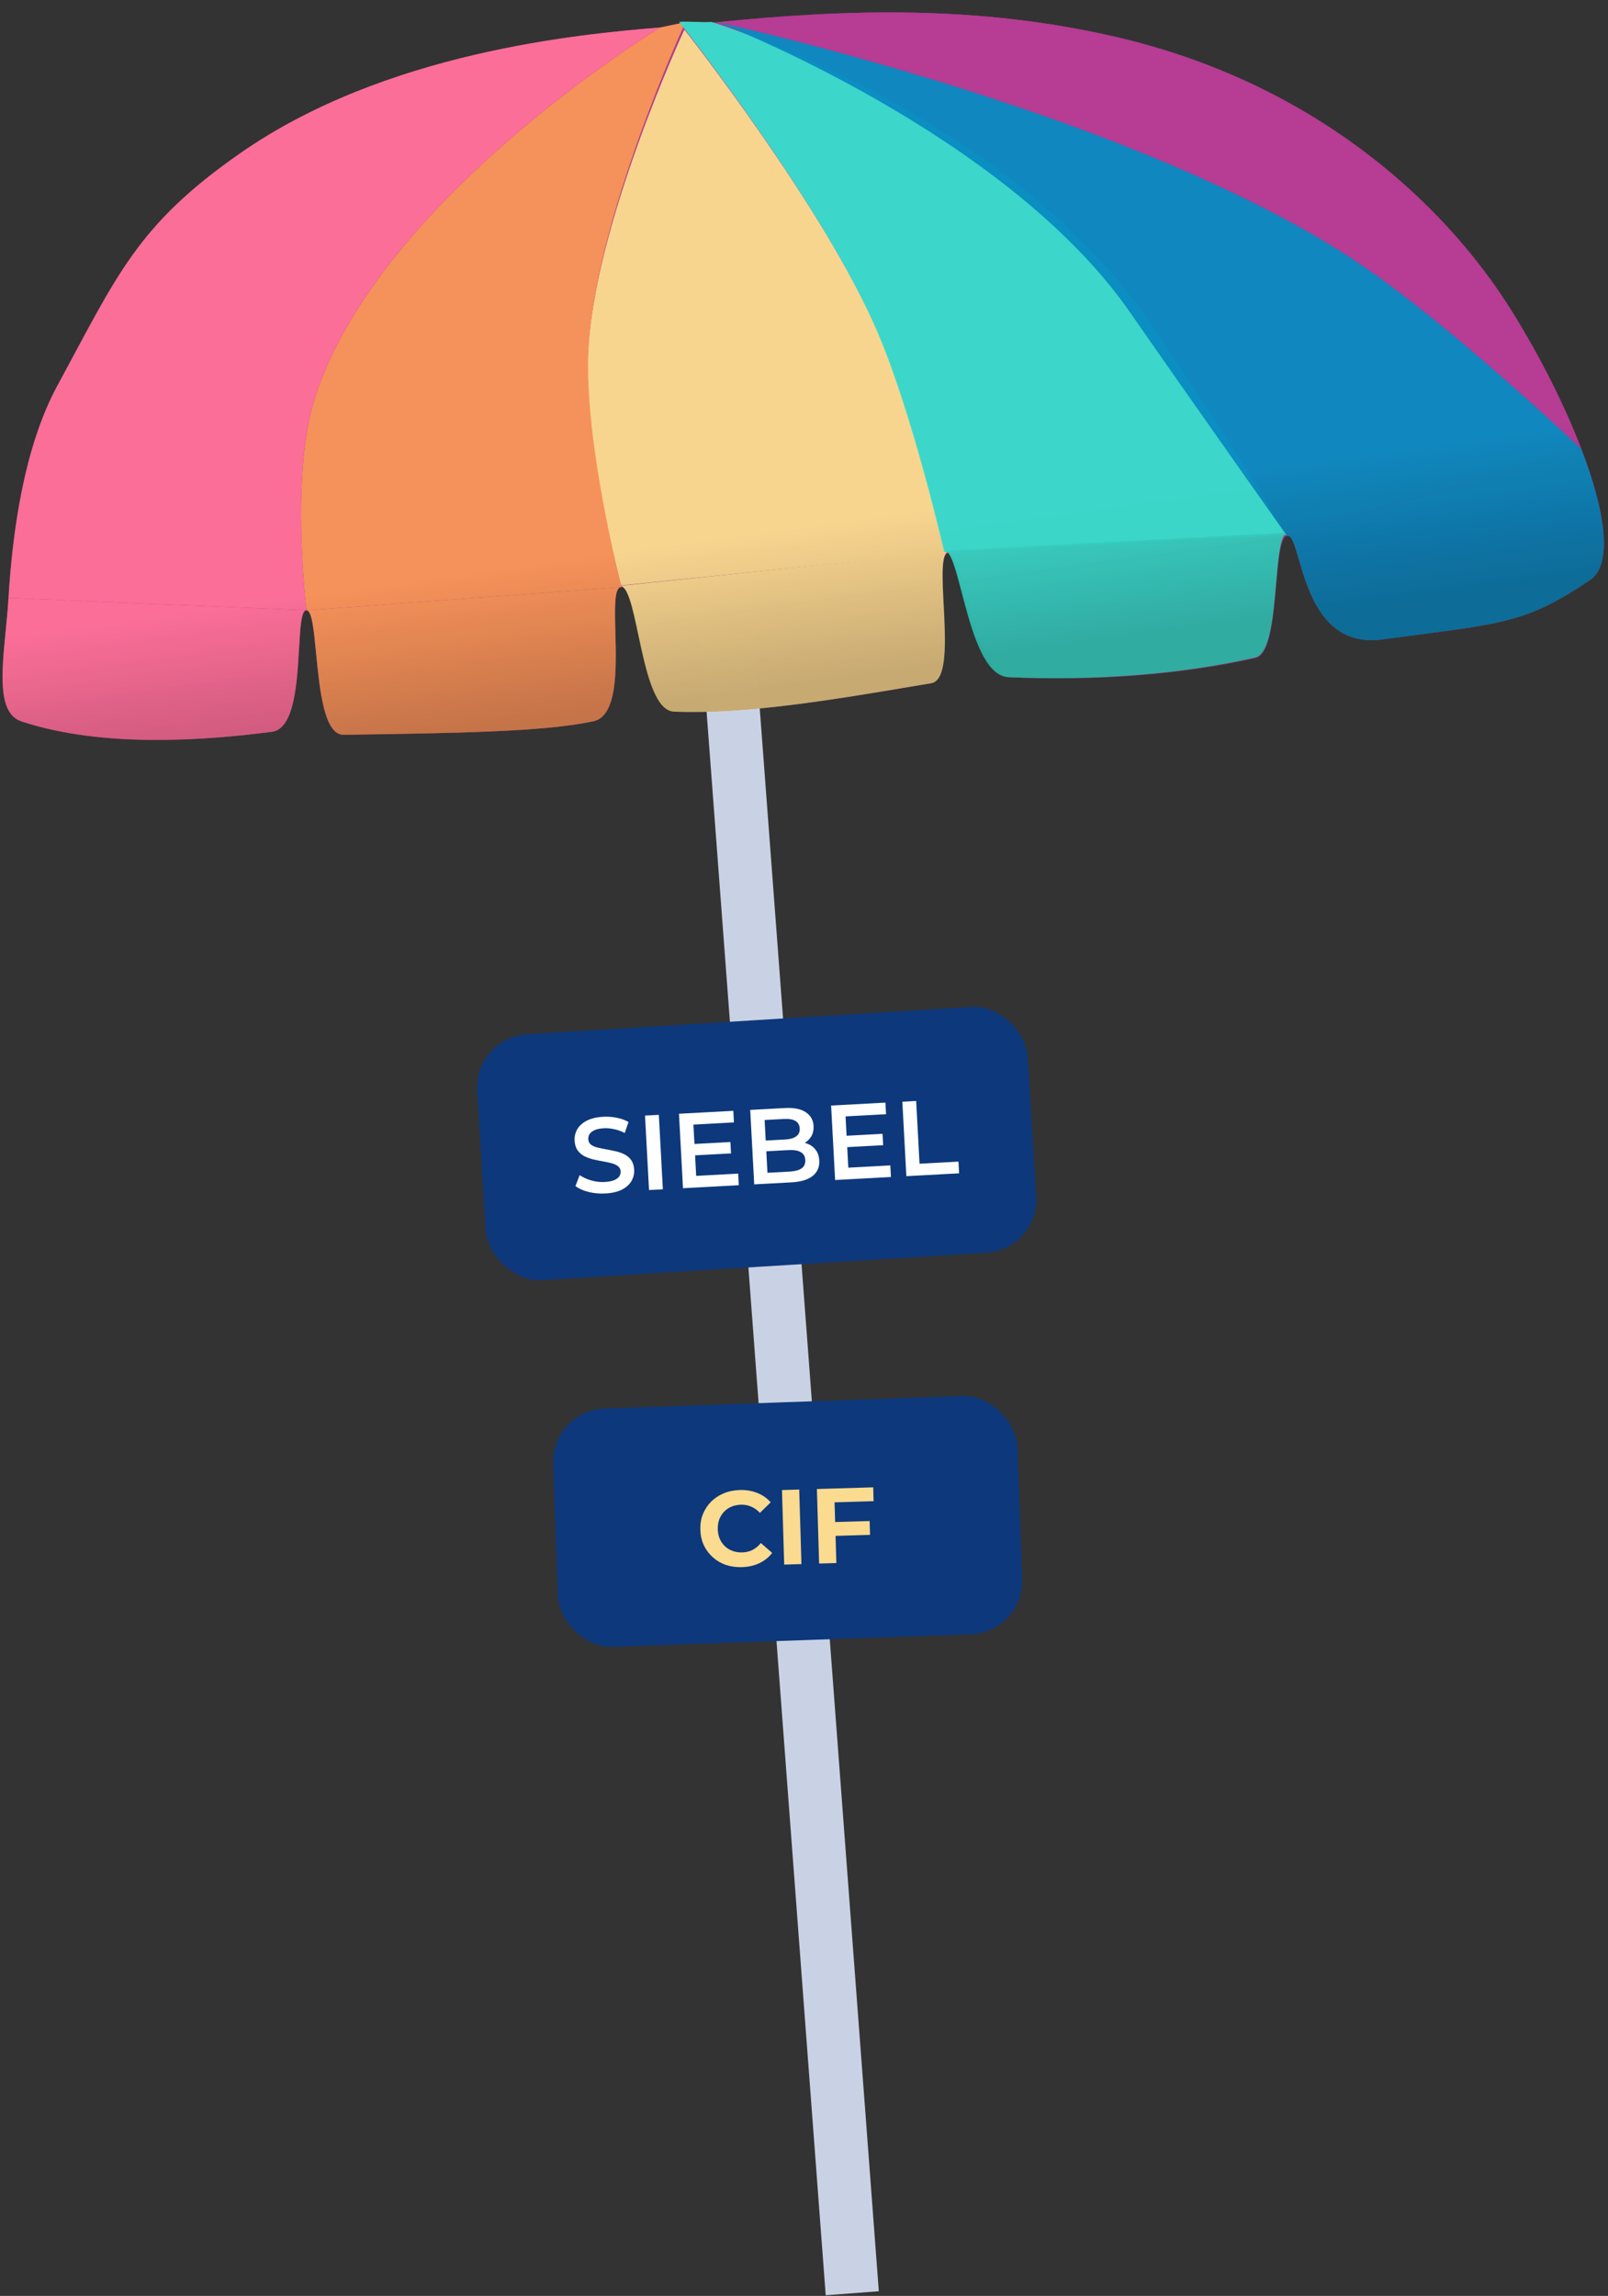 <svg width="604" height="862" viewBox="0 0 604 862" fill="none" xmlns="http://www.w3.org/2000/svg">
<rect x="0" y="0" width="604" height="862" fill="#333333" stroke="none"/>
<rect x="263.311" y="239.317" width="20" height="624.194" transform="rotate(-4.304 263.311 239.317)" fill="#C9D2E5"/>
<g opacity="0.95">
<path d="M90.11 57.619C51.459 84.592 44.186 103.089 21.565 144.785C8.828 168.262 4.653 200.485 3.195 224.488L115.132 229.13C115.132 229.13 108.745 178.589 118.463 148.804C142.856 74.04 248 10.316 248 10.316C217.444 12.823 144.642 19.564 90.11 57.619Z" fill="#B73C94"/>
<path d="M90.11 57.619C51.459 84.592 44.186 103.089 21.565 144.785C8.828 168.262 4.653 200.485 3.195 224.488L115.132 229.13C115.132 229.13 108.745 178.589 118.463 148.804C142.856 74.04 248 10.316 248 10.316C217.444 12.823 144.642 19.564 90.11 57.619Z" fill="url(#paint0_linear_0_1)" fill-opacity="0.2"/>
<path fill-rule="evenodd" clip-rule="evenodd" d="M355.982 207.754C356.154 207.71 356.323 207.702 356.489 207.728L355.982 207.754ZM233.137 220.45C233.24 220.43 233.348 220.422 233.461 220.426L233.137 220.45ZM115.132 229.13L3.195 224.488C2.946 228.595 2.536 232.787 2.135 236.893C0.556 253.064 -0.891 267.886 8.093 270.853C39.003 281.06 77.823 277.888 102.122 274.753C110.59 273.66 111.583 256.398 112.33 243.428C112.791 235.42 113.158 229.049 115.132 229.13Z" fill="#B73C94"/>
<path fill-rule="evenodd" clip-rule="evenodd" d="M355.982 207.754C356.154 207.71 356.323 207.702 356.489 207.728L355.982 207.754ZM233.137 220.45C233.24 220.43 233.348 220.422 233.461 220.426L233.137 220.45ZM115.132 229.13L3.195 224.488C2.946 228.595 2.536 232.787 2.135 236.893C0.556 253.064 -0.891 267.886 8.093 270.853C39.003 281.06 77.823 277.888 102.122 274.753C110.59 273.66 111.583 256.398 112.33 243.428C112.791 235.42 113.158 229.049 115.132 229.13Z" fill="url(#paint1_linear_0_1)" fill-opacity="0.2"/>
<path d="M233.461 220.426L355.982 207.754C355.982 207.754 344.308 156.043 331.215 125.055C310.644 76.369 257.5 8.316 257.5 8.316C257.5 8.316 223.01 82.995 221.002 132.32C219.588 167.074 233.461 220.426 233.461 220.426Z" fill="#B73C94"/>
<path d="M233.461 220.426L355.982 207.754C355.982 207.754 344.308 156.043 331.215 125.055C310.644 76.369 257.5 8.316 257.5 8.316C257.5 8.316 223.01 82.995 221.002 132.32C219.588 167.074 233.461 220.426 233.461 220.426Z" fill="url(#paint2_linear_0_1)" fill-opacity="0.2"/>
<path d="M355.982 207.754L233.461 220.426C236.389 220.548 238.178 228.89 240.235 238.486C243.021 251.479 246.301 266.772 253.57 267.073C280.137 268.175 313.573 262.574 343.374 257.582C345.465 257.232 347.538 256.885 349.589 256.543C355.678 255.529 354.892 240.634 354.203 227.559C353.671 217.467 353.196 208.459 355.982 207.754Z" fill="#B73C94"/>
<path d="M355.982 207.754L233.461 220.426C236.389 220.548 238.178 228.89 240.235 238.486C243.021 251.479 246.301 266.772 253.57 267.073C280.137 268.175 313.573 262.574 343.374 257.582C345.465 257.232 347.538 256.885 349.589 256.543C355.678 255.529 354.892 240.634 354.203 227.559C353.671 217.467 353.196 208.459 355.982 207.754Z" fill="url(#paint3_linear_0_1)" fill-opacity="0.2"/>
<path d="M118.463 148.804C108.745 178.589 115.132 229.13 115.132 229.13L233.137 220.45C233.24 220.43 233.348 220.422 233.461 220.426C233.461 220.426 219.588 167.074 221.002 132.32C223.01 82.995 257.5 8.316 257.5 8.316L248 10.316C248 10.316 142.856 74.04 118.463 148.804Z" fill="#B73C94"/>
<path d="M118.463 148.804C108.745 178.589 115.132 229.13 115.132 229.13L233.137 220.45C233.24 220.43 233.348 220.422 233.461 220.426C233.461 220.426 219.588 167.074 221.002 132.32C223.01 82.995 257.5 8.316 257.5 8.316L248 10.316C248 10.316 142.856 74.04 118.463 148.804Z" fill="url(#paint4_linear_0_1)" fill-opacity="0.2"/>
<path d="M129.099 275.872C171.381 275.258 204.31 274.769 222.889 270.805C231.979 268.865 231.508 251.11 231.14 237.22C230.903 228.274 230.708 220.931 233.137 220.45L115.132 229.13C117.169 229.215 117.881 236.518 118.741 245.327C120.063 258.873 121.731 275.979 129.099 275.872Z" fill="#B73C94"/>
<path d="M129.099 275.872C171.381 275.258 204.31 274.769 222.889 270.805C231.979 268.865 231.508 251.11 231.14 237.22C230.903 228.274 230.708 220.931 233.137 220.45L115.132 229.13C117.169 229.215 117.881 236.518 118.741 245.327C120.063 258.873 121.731 275.979 129.099 275.872Z" fill="url(#paint5_linear_0_1)" fill-opacity="0.2"/>
<path d="M331.215 125.055C344.308 156.043 355.982 207.754 355.982 207.754C356.154 207.71 356.323 207.702 356.489 207.728L483.429 201.203C483.429 201.203 465.297 148.466 445.376 119.729C398.554 52.186 269.5 8.316 269.5 8.316C267.853 8.48 265.664 8.398 263.48 8.316C261.302 8.235 259.127 8.153 257.5 8.316C257.5 8.316 310.644 76.369 331.215 125.055Z" fill="#B73C94"/>
<path d="M331.215 125.055C344.308 156.043 355.982 207.754 355.982 207.754C356.154 207.71 356.323 207.702 356.489 207.728L483.429 201.203C483.429 201.203 465.297 148.466 445.376 119.729C398.554 52.186 269.5 8.316 269.5 8.316C267.853 8.48 265.664 8.398 263.48 8.316C261.302 8.235 259.127 8.153 257.5 8.316C257.5 8.316 310.644 76.369 331.215 125.055Z" fill="url(#paint6_linear_0_1)" fill-opacity="0.2"/>
<path d="M380.208 254.31C411.911 255.625 443.299 253.424 471.585 247.091C477.077 245.861 478.292 231.847 479.352 219.621C480.171 210.178 480.897 201.801 483.429 201.203L356.489 207.728C358.802 208.083 360.613 214.934 362.819 223.278C366.361 236.677 370.921 253.925 380.208 254.31Z" fill="#B73C94"/>
<path d="M380.208 254.31C411.911 255.625 443.299 253.424 471.585 247.091C477.077 245.861 478.292 231.847 479.352 219.621C480.171 210.178 480.897 201.801 483.429 201.203L356.489 207.728C358.802 208.083 360.613 214.934 362.819 223.278C366.361 236.677 370.921 253.925 380.208 254.31Z" fill="url(#paint7_linear_0_1)" fill-opacity="0.2"/>
<path d="M483.429 201.203L593.966 168.526C593.966 168.526 546.001 122.952 511.247 99.38C427.164 42.353 269.5 8.316 269.5 8.316C269.5 8.316 398.554 52.186 445.376 119.729C465.297 148.466 483.429 201.203 483.429 201.203Z" fill="#B73C94"/>
<path d="M483.429 201.203L593.966 168.526C593.966 168.526 546.001 122.952 511.247 99.38C427.164 42.353 269.5 8.316 269.5 8.316C269.5 8.316 398.554 52.186 445.376 119.729C465.297 148.466 483.429 201.203 483.429 201.203Z" fill="url(#paint8_linear_0_1)" fill-opacity="0.2"/>
<path d="M597.258 217.761C605.95 211.866 602.963 192.025 593.966 168.526L483.429 201.203C485.197 200.786 486.31 204.614 487.882 210.022C491.478 222.392 497.478 243.033 519.222 240.079C524.286 239.391 528.887 238.79 533.103 238.24L533.117 238.238L533.121 238.237L533.14 238.235L533.145 238.234C565.511 234.009 575.158 232.749 597.258 217.761Z" fill="#B73C94"/>
<path d="M597.258 217.761C605.95 211.866 602.963 192.025 593.966 168.526L483.429 201.203C485.197 200.786 486.31 204.614 487.882 210.022C491.478 222.392 497.478 243.033 519.222 240.079C524.286 239.391 528.887 238.79 533.103 238.24L533.117 238.238L533.121 238.237L533.14 238.235L533.145 238.234C565.511 234.009 575.158 232.749 597.258 217.761Z" fill="url(#paint9_linear_0_1)" fill-opacity="0.2"/>
<path d="M568.056 117.124C541.622 74.6 492.042 30.767 419.267 13.894C366.682 1.703 317.241 3.56 269.5 8.316C269.5 8.316 427.164 42.353 511.247 99.38C546.001 122.952 593.966 168.526 593.966 168.526C587.642 152.008 578.349 133.682 568.056 117.124Z" fill="#B73C94"/>
<path d="M568.056 117.124C541.622 74.6 492.042 30.767 419.267 13.894C366.682 1.703 317.241 3.56 269.5 8.316C269.5 8.316 427.164 42.353 511.247 99.38C546.001 122.952 593.966 168.526 593.966 168.526C587.642 152.008 578.349 133.682 568.056 117.124Z" fill="url(#paint10_linear_0_1)" fill-opacity="0.2"/>
</g>
<g opacity="0.95">
<path d="M233.275 219.791L355.022 207.373C355.022 207.373 343.4 156.491 330.377 125.999C309.915 78.089 257.077 11.112 257.077 11.112C257.077 11.112 222.834 84.573 220.859 133.101C219.468 167.294 233.275 219.791 233.275 219.791Z" fill="#FCDC8F"/>
<path d="M233.275 219.791L355.022 207.373C355.022 207.373 343.4 156.491 330.377 125.999C309.915 78.089 257.077 11.112 257.077 11.112C257.077 11.112 222.834 84.573 220.859 133.101C219.468 167.294 233.275 219.791 233.275 219.791Z" fill="url(#paint11_linear_0_1)" fill-opacity="0.2"/>
</g>
<g opacity="0.95">
<path d="M356.263 207.078L232.921 219.947C235.869 220.07 237.668 228.519 239.737 238.239C242.538 251.399 245.835 266.889 253.153 267.193C279.896 268.302 313.557 262.62 343.558 257.556C345.663 257.201 347.749 256.848 349.814 256.502C355.944 255.473 355.157 240.385 354.467 227.14C353.934 216.918 353.458 207.794 356.263 207.078Z" fill="#FCDC8F"/>
<path d="M356.263 207.078L232.921 219.947C235.869 220.07 237.668 228.519 239.737 238.239C242.538 251.399 245.835 266.889 253.153 267.193C279.896 268.302 313.557 262.62 343.558 257.556C345.663 257.201 347.749 256.848 349.814 256.502C355.944 255.473 355.157 240.385 354.467 227.14C353.934 216.918 353.458 207.794 356.263 207.078Z" fill="url(#paint12_linear_0_1)" fill-opacity="0.2"/>
</g>
<g opacity="0.95">
<path d="M118.463 148.804C108.745 178.589 115.131 229.13 115.131 229.13L233.137 220.45C233.24 220.43 233.348 220.422 233.46 220.426C233.46 220.426 219.588 167.074 221.002 132.32C223.01 82.995 257.5 8.316 257.5 8.316L248 10.316C248 10.316 142.856 74.04 118.463 148.804Z" fill="#F99557"/>
<path d="M118.463 148.804C108.745 178.589 115.131 229.13 115.131 229.13L233.137 220.45C233.24 220.43 233.348 220.422 233.46 220.426C233.46 220.426 219.588 167.074 221.002 132.32C223.01 82.995 257.5 8.316 257.5 8.316L248 10.316C248 10.316 142.856 74.04 118.463 148.804Z" fill="url(#paint13_linear_0_1)" fill-opacity="0.2"/>
</g>
<g opacity="0.95">
<path d="M129.099 275.872C171.381 275.258 204.31 274.769 222.889 270.805C231.979 268.865 231.508 251.11 231.14 237.22C230.903 228.274 230.708 220.931 233.138 220.45L115.132 229.13C117.169 229.215 117.882 236.518 118.741 245.327C120.063 258.873 121.732 275.979 129.099 275.872Z" fill="#F99557"/>
<path d="M129.099 275.872C171.381 275.258 204.31 274.769 222.889 270.805C231.979 268.865 231.508 251.11 231.14 237.22C230.903 228.274 230.708 220.931 233.138 220.45L115.132 229.13C117.169 229.215 117.882 236.518 118.741 245.327C120.063 258.873 121.732 275.979 129.099 275.872Z" fill="url(#paint14_linear_0_1)" fill-opacity="0.2"/>
</g>
<path opacity="0.95" d="M329.613 124.745C342.858 155.674 354.68 207.282 354.68 207.282C354.853 207.239 355.024 207.231 355.192 207.257L483.446 200.812C483.446 200.812 451 147.816 430 118.316C375.052 41.128 267.196 8.221 267.196 8.221C265.532 8.383 263.321 8.3 261.114 8.218C258.913 8.135 256.716 8.052 255.072 8.214C255.072 8.214 308.803 76.151 329.613 124.745Z" fill="#37DECD"/>
<g opacity="0.95">
<path d="M378.893 254.256C411.01 255.588 442.808 253.33 471.466 246.853C477.03 245.596 478.265 231.286 479.343 218.801C480.176 209.158 480.914 200.605 483.48 199.993L354.881 206.698C357.223 207.059 359.056 214.054 361.288 222.574C364.872 236.254 369.485 253.865 378.893 254.256Z" fill="#37DECD"/>
<path d="M378.893 254.256C411.01 255.588 442.808 253.33 471.466 246.853C477.03 245.596 478.265 231.286 479.343 218.801C480.176 209.158 480.914 200.605 483.48 199.993L354.881 206.698C357.223 207.059 359.056 214.054 361.288 222.574C364.872 236.254 369.485 253.865 378.893 254.256Z" fill="url(#paint15_linear_0_1)" fill-opacity="0.2"/>
</g>
<g opacity="0.95">
<path d="M483.43 201.203L593.966 168.526C593.966 168.526 546.002 122.952 511.247 99.38C427.164 42.353 269.5 8.316 269.5 8.316C269.5 8.316 377.678 49.773 424.5 117.316C444.421 146.052 483.43 201.203 483.43 201.203Z" fill="#088BC1"/>
<path d="M483.43 201.203L593.966 168.526C593.966 168.526 546.002 122.952 511.247 99.38C427.164 42.353 269.5 8.316 269.5 8.316C269.5 8.316 377.678 49.773 424.5 117.316C444.421 146.052 483.43 201.203 483.43 201.203Z" fill="url(#paint16_linear_0_1)" fill-opacity="0.2"/>
</g>
<g opacity="0.95">
<path d="M597.258 217.761C605.95 211.866 602.963 192.025 593.966 168.526L483.429 201.203C485.197 200.786 486.31 204.614 487.882 210.022C491.478 222.392 497.478 243.033 519.221 240.079C524.286 239.391 528.887 238.79 533.103 238.24L533.117 238.238L533.121 238.237L533.14 238.235L533.145 238.234C565.511 234.009 575.157 232.749 597.258 217.761Z" fill="#088BC1"/>
<path d="M597.258 217.761C605.95 211.866 602.963 192.025 593.966 168.526L483.429 201.203C485.197 200.786 486.31 204.614 487.882 210.022C491.478 222.392 497.478 243.033 519.221 240.079C524.286 239.391 528.887 238.79 533.103 238.24L533.117 238.238L533.121 238.237L533.14 238.235L533.145 238.234C565.511 234.009 575.157 232.749 597.258 217.761Z" fill="url(#paint17_linear_0_1)" fill-opacity="0.2"/>
</g>
<g opacity="0.95">
<path d="M568.056 117.124C541.623 74.6 492.043 30.767 419.267 13.894C366.682 1.703 317.241 3.56 269.5 8.316C269.5 8.316 427.164 42.353 511.247 99.38C546.002 122.952 593.966 168.526 593.966 168.526C587.642 152.008 578.349 133.682 568.056 117.124Z" fill="#B73C94"/>
<path d="M568.056 117.124C541.623 74.6 492.043 30.767 419.267 13.894C366.682 1.703 317.241 3.56 269.5 8.316C269.5 8.316 427.164 42.353 511.247 99.38C546.002 122.952 593.966 168.526 593.966 168.526C587.642 152.008 578.349 133.682 568.056 117.124Z" fill="url(#paint18_linear_0_1)" fill-opacity="0.2"/>
</g>
<g opacity="0.95">
<path d="M90.11 57.619C51.459 84.592 44.186 103.089 21.566 144.785C8.829 168.262 4.653 200.485 3.195 224.488L115.132 229.13C115.132 229.13 108.746 178.589 118.464 148.804C142.857 74.04 248 10.316 248 10.316C217.444 12.823 144.643 19.564 90.11 57.619Z" fill="#FE7098"/>
<path d="M90.11 57.619C51.459 84.592 44.186 103.089 21.566 144.785C8.829 168.262 4.653 200.485 3.195 224.488L115.132 229.13C115.132 229.13 108.746 178.589 118.464 148.804C142.857 74.04 248 10.316 248 10.316C217.444 12.823 144.643 19.564 90.11 57.619Z" fill="url(#paint19_linear_0_1)" fill-opacity="0.2"/>
</g>
<g opacity="0.95">
<path fill-rule="evenodd" clip-rule="evenodd" d="M355.983 207.754C356.155 207.71 356.324 207.702 356.49 207.728L355.983 207.754ZM233.138 220.45C233.241 220.43 233.349 220.422 233.461 220.427L233.138 220.45ZM115.132 229.13L3.196 224.488C2.946 228.595 2.537 232.787 2.136 236.893C0.557 253.064 -0.891 267.886 8.094 270.853C39.004 281.06 77.823 277.888 102.122 274.753C110.59 273.66 111.584 256.398 112.331 243.428C112.792 235.42 113.159 229.049 115.132 229.13Z" fill="#FE7098"/>
<path fill-rule="evenodd" clip-rule="evenodd" d="M355.983 207.754C356.155 207.71 356.324 207.702 356.49 207.728L355.983 207.754ZM233.138 220.45C233.241 220.43 233.349 220.422 233.461 220.427L233.138 220.45ZM115.132 229.13L3.196 224.488C2.946 228.595 2.537 232.787 2.136 236.893C0.557 253.064 -0.891 267.886 8.094 270.853C39.004 281.06 77.823 277.888 102.122 274.753C110.59 273.66 111.584 256.398 112.331 243.428C112.792 235.42 113.159 229.049 115.132 229.13Z" fill="url(#paint20_linear_0_1)" fill-opacity="0.2"/>
</g>
<rect x="178" y="389.533" width="207.168" height="92.49" rx="20" transform="rotate(-3.519 178 389.533)" fill="#0D387C"/>
<path d="M227.358 448.09C225.175 448.207 223.068 448.014 221.038 447.509C219.006 446.978 217.378 446.251 216.154 445.329L217.733 441.198C218.899 442.016 220.323 442.674 222.006 443.171C223.688 443.668 225.395 443.869 227.126 443.776C228.59 443.697 229.767 443.473 230.655 443.105C231.543 442.737 232.186 442.275 232.583 441.719C232.979 441.137 233.158 440.5 233.121 439.807C233.075 438.955 232.732 438.293 232.092 437.82C231.451 437.32 230.63 436.951 229.629 436.711C228.653 436.443 227.559 436.208 226.346 436.007C225.16 435.804 223.959 435.561 222.742 435.28C221.55 434.97 220.447 434.562 219.431 434.056C218.441 433.522 217.614 432.792 216.95 431.867C216.286 430.941 215.913 429.733 215.833 428.242C215.751 426.724 216.076 425.318 216.807 424.023C217.564 422.7 218.748 421.622 220.358 420.787C221.994 419.924 224.09 419.424 226.647 419.286C228.324 419.196 230 419.319 231.674 419.656C233.348 419.993 234.819 420.528 236.087 421.261L234.666 425.383C233.375 424.705 232.054 424.229 230.704 423.955C229.352 423.654 228.064 423.536 226.839 423.602C225.401 423.68 224.239 423.916 223.352 424.311C222.492 424.704 221.864 425.192 221.468 425.775C221.099 426.355 220.934 427.005 220.973 427.724C221.019 428.576 221.349 429.253 221.963 429.754C222.603 430.227 223.41 430.584 224.385 430.825C225.386 431.065 226.493 431.299 227.707 431.527C228.92 431.729 230.121 431.971 231.312 432.254C232.528 432.535 233.631 432.93 234.62 433.438C235.635 433.944 236.462 434.66 237.099 435.587C237.764 436.513 238.135 437.708 238.214 439.172C238.294 440.663 237.956 442.07 237.2 443.393C236.468 444.688 235.285 445.766 233.649 446.629C232.012 447.465 229.915 447.952 227.358 448.09ZM243.789 446.803L242.282 418.844L247.474 418.564L248.982 446.523L243.789 446.803ZM260.456 429.521L274.356 428.771L274.587 433.045L260.687 433.795L260.456 429.521ZM261.502 441.482L277.279 440.631L277.514 444.985L256.544 446.115L255.037 418.156L275.447 417.056L275.682 421.409L260.464 422.23L261.502 441.482ZM283.302 444.673L281.795 416.713L294.896 416.007C298.251 415.826 300.843 416.354 302.672 417.59C304.5 418.8 305.473 420.51 305.593 422.721C305.673 424.212 305.396 425.509 304.761 426.611C304.124 427.687 303.236 428.549 302.096 429.198C300.981 429.819 299.745 430.166 298.387 430.239L299.028 428.763C300.599 428.678 302.026 428.895 303.31 429.413C304.591 429.905 305.621 430.677 306.399 431.73C307.203 432.782 307.649 434.12 307.737 435.744C307.866 438.141 307.048 440.054 305.282 441.485C303.517 442.915 300.823 443.728 297.202 443.923L283.302 444.673ZM288.275 440.319L296.663 439.866C298.607 439.761 300.081 439.362 301.085 438.666C302.089 437.971 302.553 436.918 302.476 435.507C302.402 434.122 301.828 433.138 300.755 432.555C299.681 431.946 298.172 431.693 296.228 431.798L287.44 432.272L287.223 428.238L294.972 427.82C296.782 427.722 298.15 427.328 299.074 426.637C300.025 425.945 300.466 424.96 300.397 423.682C300.326 422.377 299.781 421.432 298.762 420.846C297.769 420.258 296.367 420.013 294.556 420.111L287.207 420.507L288.275 440.319ZM317.6 426.439L331.5 425.69L331.73 429.964L317.83 430.713L317.6 426.439ZM318.645 438.401L334.422 437.55L334.657 441.904L313.688 443.034L312.18 415.075L332.59 413.974L332.825 418.328L317.607 419.149L318.645 438.401ZM340.446 441.591L338.938 413.632L344.131 413.352L345.401 436.918L360.02 436.13L360.257 440.523L340.446 441.591Z" fill="white"/>
<rect x="207.075" y="529.542" width="174.522" height="89.513" rx="20" transform="rotate(-2.007 207.075 529.542)" fill="#0D387C"/>
<path d="M278.646 588.379C276.487 588.443 274.464 588.157 272.578 587.52C270.717 586.855 269.087 585.889 267.689 584.624C266.291 583.358 265.179 581.857 264.353 580.121C263.555 578.384 263.124 576.463 263.061 574.357C262.998 572.251 263.314 570.308 264.008 568.526C264.728 566.744 265.749 565.18 267.069 563.833C268.417 562.486 269.999 561.438 271.818 560.69C273.636 559.916 275.637 559.496 277.823 559.431C280.249 559.358 282.447 559.72 284.418 560.515C286.415 561.282 288.104 562.459 289.486 564.045L285.442 568.008C284.45 566.943 283.359 566.162 282.171 565.664C280.981 565.139 279.693 564.897 278.307 564.939C277.001 564.978 275.808 565.227 274.728 565.686C273.648 566.145 272.72 566.786 271.944 567.61C271.168 568.433 270.57 569.398 270.15 570.504C269.756 571.61 269.579 572.829 269.618 574.162C269.658 575.495 269.907 576.701 270.366 577.781C270.852 578.86 271.507 579.788 272.33 580.564C273.154 581.34 274.118 581.924 275.224 582.318C276.329 582.712 277.535 582.89 278.841 582.851C280.227 582.81 281.499 582.505 282.656 581.937C283.812 581.342 284.853 580.471 285.779 579.323L290.052 583.037C288.767 584.703 287.152 585.991 285.205 586.903C283.284 587.814 281.098 588.306 278.646 588.379ZM294.56 587.425L293.726 559.437L300.203 559.244L301.038 587.231L294.56 587.425ZM313.218 571.462L326.652 571.061L326.807 576.259L313.373 576.659L313.218 571.462ZM314.157 586.84L307.68 587.033L306.845 559.046L327.996 558.415L328.151 563.613L313.477 564.051L314.157 586.84Z" fill="#FBDB8F"/>
<defs>
<linearGradient id="paint0_linear_0_1" x1="310.265" y1="255.57" x2="302.326" y2="197.933" gradientUnits="userSpaceOnUse">
<stop/>
<stop offset="1" stop-opacity="0"/>
</linearGradient>
<linearGradient id="paint1_linear_0_1" x1="310.265" y1="255.57" x2="302.326" y2="197.933" gradientUnits="userSpaceOnUse">
<stop/>
<stop offset="1" stop-opacity="0"/>
</linearGradient>
<linearGradient id="paint2_linear_0_1" x1="310.265" y1="255.57" x2="302.326" y2="197.933" gradientUnits="userSpaceOnUse">
<stop/>
<stop offset="1" stop-opacity="0"/>
</linearGradient>
<linearGradient id="paint3_linear_0_1" x1="310.265" y1="255.57" x2="302.326" y2="197.933" gradientUnits="userSpaceOnUse">
<stop/>
<stop offset="1" stop-opacity="0"/>
</linearGradient>
<linearGradient id="paint4_linear_0_1" x1="310.265" y1="255.57" x2="302.326" y2="197.933" gradientUnits="userSpaceOnUse">
<stop/>
<stop offset="1" stop-opacity="0"/>
</linearGradient>
<linearGradient id="paint5_linear_0_1" x1="310.265" y1="255.57" x2="302.326" y2="197.933" gradientUnits="userSpaceOnUse">
<stop/>
<stop offset="1" stop-opacity="0"/>
</linearGradient>
<linearGradient id="paint6_linear_0_1" x1="310.265" y1="255.57" x2="302.326" y2="197.933" gradientUnits="userSpaceOnUse">
<stop/>
<stop offset="1" stop-opacity="0"/>
</linearGradient>
<linearGradient id="paint7_linear_0_1" x1="310.265" y1="255.57" x2="302.326" y2="197.933" gradientUnits="userSpaceOnUse">
<stop/>
<stop offset="1" stop-opacity="0"/>
</linearGradient>
<linearGradient id="paint8_linear_0_1" x1="310.265" y1="255.57" x2="302.326" y2="197.933" gradientUnits="userSpaceOnUse">
<stop/>
<stop offset="1" stop-opacity="0"/>
</linearGradient>
<linearGradient id="paint9_linear_0_1" x1="310.265" y1="255.57" x2="302.326" y2="197.933" gradientUnits="userSpaceOnUse">
<stop/>
<stop offset="1" stop-opacity="0"/>
</linearGradient>
<linearGradient id="paint10_linear_0_1" x1="310.265" y1="255.57" x2="302.326" y2="197.933" gradientUnits="userSpaceOnUse">
<stop/>
<stop offset="1" stop-opacity="0"/>
</linearGradient>
<linearGradient id="paint11_linear_0_1" x1="309.611" y1="254.4" x2="301.896" y2="197.662" gradientUnits="userSpaceOnUse">
<stop/>
<stop offset="1" stop-opacity="0"/>
</linearGradient>
<linearGradient id="paint12_linear_0_1" x1="310.228" y1="255.526" x2="302.125" y2="197.162" gradientUnits="userSpaceOnUse">
<stop/>
<stop offset="1" stop-opacity="0"/>
</linearGradient>
<linearGradient id="paint13_linear_0_1" x1="310.265" y1="255.57" x2="302.326" y2="197.933" gradientUnits="userSpaceOnUse">
<stop/>
<stop offset="1" stop-opacity="0"/>
</linearGradient>
<linearGradient id="paint14_linear_0_1" x1="310.265" y1="255.57" x2="302.326" y2="197.933" gradientUnits="userSpaceOnUse">
<stop/>
<stop offset="1" stop-opacity="0"/>
</linearGradient>
<linearGradient id="paint15_linear_0_1" x1="308.037" y1="255.566" x2="299.851" y2="196.737" gradientUnits="userSpaceOnUse">
<stop/>
<stop offset="1" stop-opacity="0"/>
</linearGradient>
<linearGradient id="paint16_linear_0_1" x1="310.265" y1="255.57" x2="302.326" y2="197.933" gradientUnits="userSpaceOnUse">
<stop/>
<stop offset="1" stop-opacity="0"/>
</linearGradient>
<linearGradient id="paint17_linear_0_1" x1="310.265" y1="255.57" x2="302.326" y2="197.933" gradientUnits="userSpaceOnUse">
<stop/>
<stop offset="1" stop-opacity="0"/>
</linearGradient>
<linearGradient id="paint18_linear_0_1" x1="310.265" y1="255.571" x2="302.326" y2="197.933" gradientUnits="userSpaceOnUse">
<stop/>
<stop offset="1" stop-opacity="0"/>
</linearGradient>
<linearGradient id="paint19_linear_0_1" x1="310.265" y1="255.57" x2="302.327" y2="197.933" gradientUnits="userSpaceOnUse">
<stop/>
<stop offset="1" stop-opacity="0"/>
</linearGradient>
<linearGradient id="paint20_linear_0_1" x1="310.265" y1="255.57" x2="302.327" y2="197.933" gradientUnits="userSpaceOnUse">
<stop/>
<stop offset="1" stop-opacity="0"/>
</linearGradient>
</defs>
</svg>
